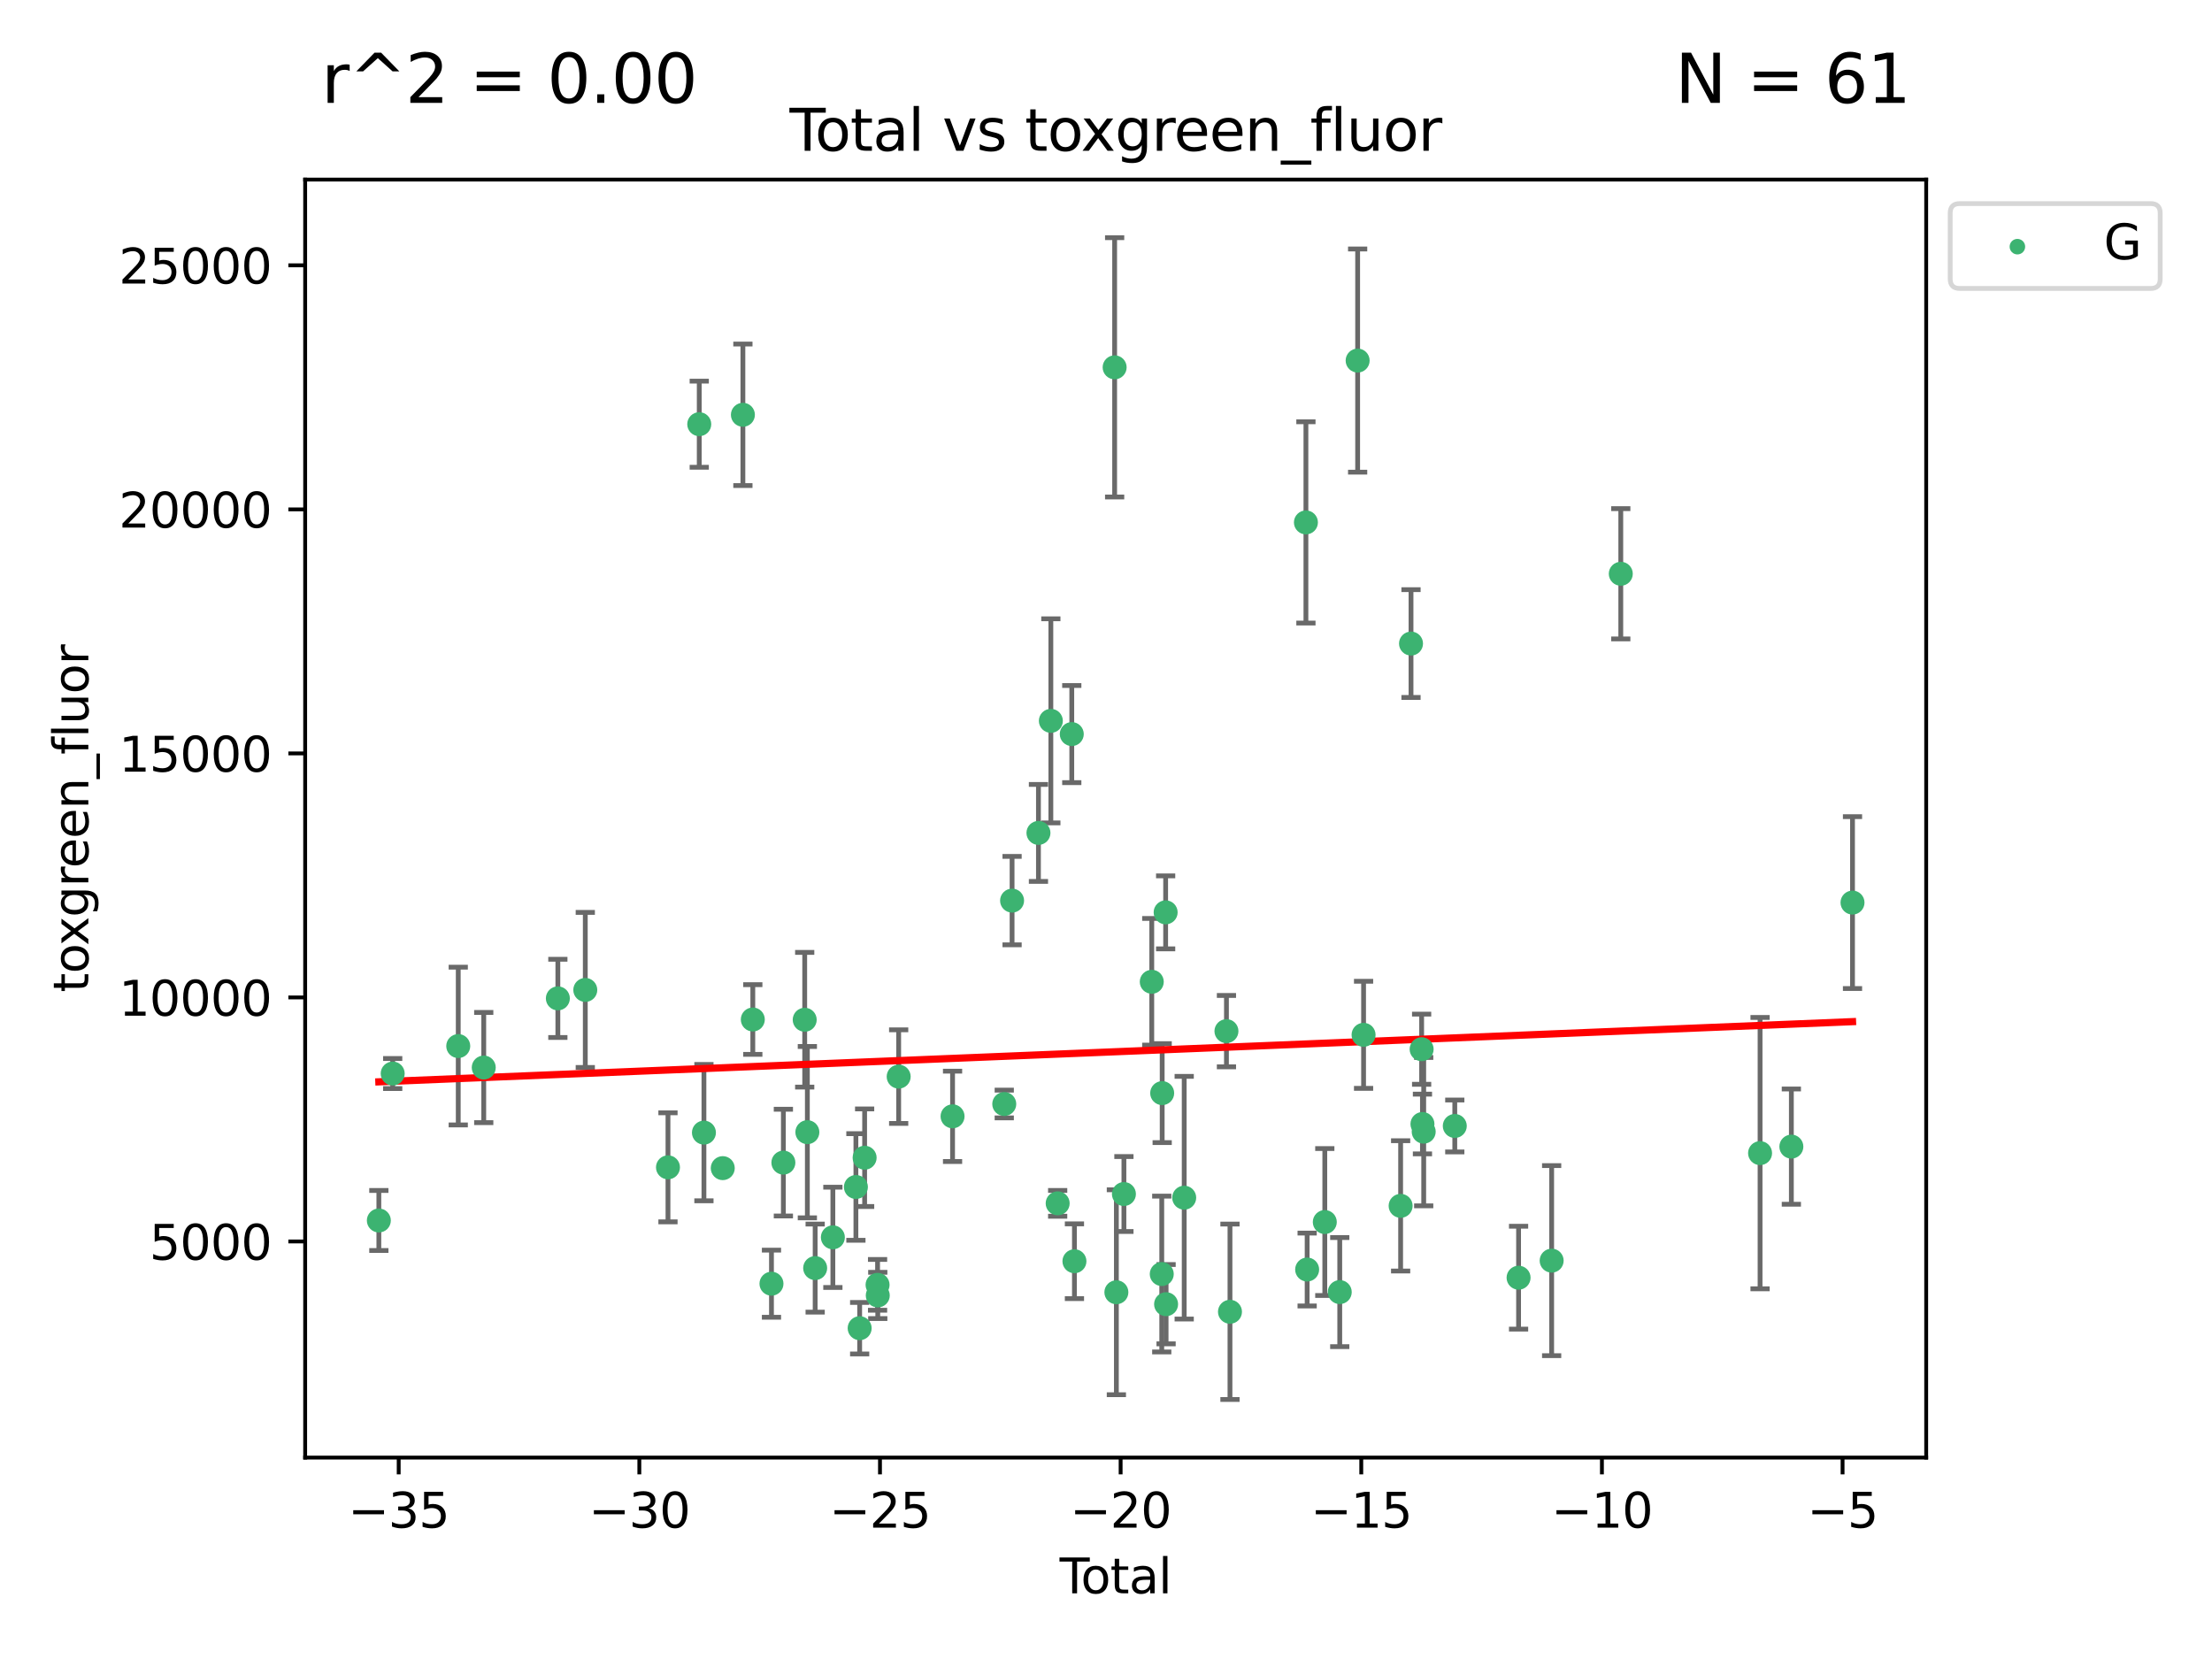 <?xml version="1.0" encoding="utf-8" standalone="no"?>
<!DOCTYPE svg PUBLIC "-//W3C//DTD SVG 1.1//EN"
  "http://www.w3.org/Graphics/SVG/1.1/DTD/svg11.dtd">
<svg xmlns:xlink="http://www.w3.org/1999/xlink" width="460.8pt" height="345.6pt" viewBox="0 0 460.8 345.6" xmlns="http://www.w3.org/2000/svg" version="1.1">
 <defs>
  <style type="text/css">*{stroke-linejoin: round; stroke-linecap: butt}</style>
 </defs>
 <g id="figure_1">
  <g id="patch_1">
   <path d="M 0 345.6 
L 460.8 345.6 
L 460.8 0 
L 0 0 
z
" style="fill: #ffffff"/>
  </g>
  <g id="axes_1">
   <g id="patch_2">
    <path d="M 63.571 303.64 
L 401.26 303.64 
L 401.26 37.411 
L 63.571 37.411 
z
" style="fill: #ffffff"/>
   </g>
   <g id="PathCollection_1">
    <defs>
     <path id="m6249849d61" d="M 0 1.118 
C 0.297 1.118 0.581 1 0.791 0.791 
C 1 0.581 1.118 0.297 1.118 0 
C 1.118 -0.297 1 -0.581 0.791 -0.791 
C 0.581 -1 0.297 -1.118 0 -1.118 
C -0.297 -1.118 -0.581 -1 -0.791 -0.791 
C -1 -0.581 -1.118 -0.297 -1.118 0 
C -1.118 0.297 -1 0.581 -0.791 0.791 
C -0.581 1 -0.297 1.118 0 1.118 
z
" style="stroke: #3cb371"/>
    </defs>
    <g clip-path="url(#pd10782ae59)">
     <use xlink:href="#m6249849d61" x="78.921" y="254.249" style="fill: #3cb371; stroke: #3cb371"/>
     <use xlink:href="#m6249849d61" x="81.805" y="223.641" style="fill: #3cb371; stroke: #3cb371"/>
     <use xlink:href="#m6249849d61" x="95.461" y="217.913" style="fill: #3cb371; stroke: #3cb371"/>
     <use xlink:href="#m6249849d61" x="100.773" y="222.387" style="fill: #3cb371; stroke: #3cb371"/>
     <use xlink:href="#m6249849d61" x="116.212" y="207.979" style="fill: #3cb371; stroke: #3cb371"/>
     <use xlink:href="#m6249849d61" x="121.926" y="206.22" style="fill: #3cb371; stroke: #3cb371"/>
     <use xlink:href="#m6249849d61" x="139.152" y="243.178" style="fill: #3cb371; stroke: #3cb371"/>
     <use xlink:href="#m6249849d61" x="145.666" y="88.366" style="fill: #3cb371; stroke: #3cb371"/>
     <use xlink:href="#m6249849d61" x="146.642" y="235.945" style="fill: #3cb371; stroke: #3cb371"/>
     <use xlink:href="#m6249849d61" x="150.564" y="243.344" style="fill: #3cb371; stroke: #3cb371"/>
     <use xlink:href="#m6249849d61" x="154.759" y="86.408" style="fill: #3cb371; stroke: #3cb371"/>
     <use xlink:href="#m6249849d61" x="156.824" y="212.38" style="fill: #3cb371; stroke: #3cb371"/>
     <use xlink:href="#m6249849d61" x="160.712" y="267.417" style="fill: #3cb371; stroke: #3cb371"/>
     <use xlink:href="#m6249849d61" x="163.192" y="242.194" style="fill: #3cb371; stroke: #3cb371"/>
     <use xlink:href="#m6249849d61" x="167.635" y="212.433" style="fill: #3cb371; stroke: #3cb371"/>
     <use xlink:href="#m6249849d61" x="168.188" y="235.851" style="fill: #3cb371; stroke: #3cb371"/>
     <use xlink:href="#m6249849d61" x="169.813" y="264.164" style="fill: #3cb371; stroke: #3cb371"/>
     <use xlink:href="#m6249849d61" x="173.502" y="257.757" style="fill: #3cb371; stroke: #3cb371"/>
     <use xlink:href="#m6249849d61" x="178.301" y="247.271" style="fill: #3cb371; stroke: #3cb371"/>
     <use xlink:href="#m6249849d61" x="179.083" y="276.687" style="fill: #3cb371; stroke: #3cb371"/>
     <use xlink:href="#m6249849d61" x="180.118" y="241.174" style="fill: #3cb371; stroke: #3cb371"/>
     <use xlink:href="#m6249849d61" x="182.814" y="267.658" style="fill: #3cb371; stroke: #3cb371"/>
     <use xlink:href="#m6249849d61" x="182.856" y="269.866" style="fill: #3cb371; stroke: #3cb371"/>
     <use xlink:href="#m6249849d61" x="187.21" y="224.281" style="fill: #3cb371; stroke: #3cb371"/>
     <use xlink:href="#m6249849d61" x="198.436" y="232.552" style="fill: #3cb371; stroke: #3cb371"/>
     <use xlink:href="#m6249849d61" x="209.205" y="229.987" style="fill: #3cb371; stroke: #3cb371"/>
     <use xlink:href="#m6249849d61" x="210.835" y="187.615" style="fill: #3cb371; stroke: #3cb371"/>
     <use xlink:href="#m6249849d61" x="216.329" y="173.511" style="fill: #3cb371; stroke: #3cb371"/>
     <use xlink:href="#m6249849d61" x="218.912" y="150.168" style="fill: #3cb371; stroke: #3cb371"/>
     <use xlink:href="#m6249849d61" x="220.332" y="250.678" style="fill: #3cb371; stroke: #3cb371"/>
     <use xlink:href="#m6249849d61" x="223.271" y="152.922" style="fill: #3cb371; stroke: #3cb371"/>
     <use xlink:href="#m6249849d61" x="223.825" y="262.738" style="fill: #3cb371; stroke: #3cb371"/>
     <use xlink:href="#m6249849d61" x="232.2" y="76.523" style="fill: #3cb371; stroke: #3cb371"/>
     <use xlink:href="#m6249849d61" x="232.562" y="269.202" style="fill: #3cb371; stroke: #3cb371"/>
     <use xlink:href="#m6249849d61" x="234.132" y="248.737" style="fill: #3cb371; stroke: #3cb371"/>
     <use xlink:href="#m6249849d61" x="239.934" y="204.526" style="fill: #3cb371; stroke: #3cb371"/>
     <use xlink:href="#m6249849d61" x="242.015" y="265.407" style="fill: #3cb371; stroke: #3cb371"/>
     <use xlink:href="#m6249849d61" x="242.103" y="227.716" style="fill: #3cb371; stroke: #3cb371"/>
     <use xlink:href="#m6249849d61" x="242.825" y="190.059" style="fill: #3cb371; stroke: #3cb371"/>
     <use xlink:href="#m6249849d61" x="242.918" y="271.687" style="fill: #3cb371; stroke: #3cb371"/>
     <use xlink:href="#m6249849d61" x="246.69" y="249.5" style="fill: #3cb371; stroke: #3cb371"/>
     <use xlink:href="#m6249849d61" x="255.491" y="214.807" style="fill: #3cb371; stroke: #3cb371"/>
     <use xlink:href="#m6249849d61" x="256.226" y="273.268" style="fill: #3cb371; stroke: #3cb371"/>
     <use xlink:href="#m6249849d61" x="272.047" y="108.828" style="fill: #3cb371; stroke: #3cb371"/>
     <use xlink:href="#m6249849d61" x="272.302" y="264.465" style="fill: #3cb371; stroke: #3cb371"/>
     <use xlink:href="#m6249849d61" x="275.98" y="254.573" style="fill: #3cb371; stroke: #3cb371"/>
     <use xlink:href="#m6249849d61" x="279.094" y="269.166" style="fill: #3cb371; stroke: #3cb371"/>
     <use xlink:href="#m6249849d61" x="282.821" y="75.114" style="fill: #3cb371; stroke: #3cb371"/>
     <use xlink:href="#m6249849d61" x="284.057" y="215.573" style="fill: #3cb371; stroke: #3cb371"/>
     <use xlink:href="#m6249849d61" x="291.777" y="251.202" style="fill: #3cb371; stroke: #3cb371"/>
     <use xlink:href="#m6249849d61" x="293.94" y="134.066" style="fill: #3cb371; stroke: #3cb371"/>
     <use xlink:href="#m6249849d61" x="296.152" y="218.568" style="fill: #3cb371; stroke: #3cb371"/>
     <use xlink:href="#m6249849d61" x="296.322" y="234.151" style="fill: #3cb371; stroke: #3cb371"/>
     <use xlink:href="#m6249849d61" x="296.584" y="235.745" style="fill: #3cb371; stroke: #3cb371"/>
     <use xlink:href="#m6249849d61" x="303.058" y="234.558" style="fill: #3cb371; stroke: #3cb371"/>
     <use xlink:href="#m6249849d61" x="316.347" y="266.167" style="fill: #3cb371; stroke: #3cb371"/>
     <use xlink:href="#m6249849d61" x="323.238" y="262.615" style="fill: #3cb371; stroke: #3cb371"/>
     <use xlink:href="#m6249849d61" x="337.639" y="119.527" style="fill: #3cb371; stroke: #3cb371"/>
     <use xlink:href="#m6249849d61" x="366.654" y="240.218" style="fill: #3cb371; stroke: #3cb371"/>
     <use xlink:href="#m6249849d61" x="373.173" y="238.863" style="fill: #3cb371; stroke: #3cb371"/>
     <use xlink:href="#m6249849d61" x="385.911" y="188.024" style="fill: #3cb371; stroke: #3cb371"/>
    </g>
   </g>
   <g id="matplotlib.axis_1">
    <g id="xtick_1">
     <g id="line2d_1">
      <defs>
       <path id="me3e9e1f7fa" d="M 0 0 
L 0 3.5 
" style="stroke: #000000; stroke-width: 0.8"/>
      </defs>
      <g>
       <use xlink:href="#me3e9e1f7fa" x="83.054" y="303.64" style="stroke: #000000; stroke-width: 0.8"/>
      </g>
     </g>
     <g id="text_1">
      <!-- −35 -->
      <g transform="translate(72.501 318.238)scale(0.1 -0.1)">
       <defs>
        <path id="DejaVuSans-2212" d="M 678 2272 
L 4684 2272 
L 4684 1741 
L 678 1741 
L 678 2272 
z
" transform="scale(0.016)"/>
        <path id="DejaVuSans-33" d="M 2597 2516 
Q 3050 2419 3304 2112 
Q 3559 1806 3559 1356 
Q 3559 666 3084 287 
Q 2609 -91 1734 -91 
Q 1441 -91 1130 -33 
Q 819 25 488 141 
L 488 750 
Q 750 597 1062 519 
Q 1375 441 1716 441 
Q 2309 441 2620 675 
Q 2931 909 2931 1356 
Q 2931 1769 2642 2001 
Q 2353 2234 1838 2234 
L 1294 2234 
L 1294 2753 
L 1863 2753 
Q 2328 2753 2575 2939 
Q 2822 3125 2822 3475 
Q 2822 3834 2567 4026 
Q 2313 4219 1838 4219 
Q 1578 4219 1281 4162 
Q 984 4106 628 3988 
L 628 4550 
Q 988 4650 1302 4700 
Q 1616 4750 1894 4750 
Q 2613 4750 3031 4423 
Q 3450 4097 3450 3541 
Q 3450 3153 3228 2886 
Q 3006 2619 2597 2516 
z
" transform="scale(0.016)"/>
        <path id="DejaVuSans-35" d="M 691 4666 
L 3169 4666 
L 3169 4134 
L 1269 4134 
L 1269 2991 
Q 1406 3038 1543 3061 
Q 1681 3084 1819 3084 
Q 2600 3084 3056 2656 
Q 3513 2228 3513 1497 
Q 3513 744 3044 326 
Q 2575 -91 1722 -91 
Q 1428 -91 1123 -41 
Q 819 9 494 109 
L 494 744 
Q 775 591 1075 516 
Q 1375 441 1709 441 
Q 2250 441 2565 725 
Q 2881 1009 2881 1497 
Q 2881 1984 2565 2268 
Q 2250 2553 1709 2553 
Q 1456 2553 1204 2497 
Q 953 2441 691 2322 
L 691 4666 
z
" transform="scale(0.016)"/>
       </defs>
       <use xlink:href="#DejaVuSans-2212"/>
       <use xlink:href="#DejaVuSans-33" x="83.789"/>
       <use xlink:href="#DejaVuSans-35" x="147.412"/>
      </g>
     </g>
    </g>
    <g id="xtick_2">
     <g id="line2d_2">
      <g>
       <use xlink:href="#me3e9e1f7fa" x="133.185" y="303.64" style="stroke: #000000; stroke-width: 0.8"/>
      </g>
     </g>
     <g id="text_2">
      <!-- −30 -->
      <g transform="translate(122.632 318.238)scale(0.1 -0.1)">
       <defs>
        <path id="DejaVuSans-30" d="M 2034 4250 
Q 1547 4250 1301 3770 
Q 1056 3291 1056 2328 
Q 1056 1369 1301 889 
Q 1547 409 2034 409 
Q 2525 409 2770 889 
Q 3016 1369 3016 2328 
Q 3016 3291 2770 3770 
Q 2525 4250 2034 4250 
z
M 2034 4750 
Q 2819 4750 3233 4129 
Q 3647 3509 3647 2328 
Q 3647 1150 3233 529 
Q 2819 -91 2034 -91 
Q 1250 -91 836 529 
Q 422 1150 422 2328 
Q 422 3509 836 4129 
Q 1250 4750 2034 4750 
z
" transform="scale(0.016)"/>
       </defs>
       <use xlink:href="#DejaVuSans-2212"/>
       <use xlink:href="#DejaVuSans-33" x="83.789"/>
       <use xlink:href="#DejaVuSans-30" x="147.412"/>
      </g>
     </g>
    </g>
    <g id="xtick_3">
     <g id="line2d_3">
      <g>
       <use xlink:href="#me3e9e1f7fa" x="183.316" y="303.64" style="stroke: #000000; stroke-width: 0.8"/>
      </g>
     </g>
     <g id="text_3">
      <!-- −25 -->
      <g transform="translate(172.763 318.238)scale(0.1 -0.1)">
       <defs>
        <path id="DejaVuSans-32" d="M 1228 531 
L 3431 531 
L 3431 0 
L 469 0 
L 469 531 
Q 828 903 1448 1529 
Q 2069 2156 2228 2338 
Q 2531 2678 2651 2914 
Q 2772 3150 2772 3378 
Q 2772 3750 2511 3984 
Q 2250 4219 1831 4219 
Q 1534 4219 1204 4116 
Q 875 4013 500 3803 
L 500 4441 
Q 881 4594 1212 4672 
Q 1544 4750 1819 4750 
Q 2544 4750 2975 4387 
Q 3406 4025 3406 3419 
Q 3406 3131 3298 2873 
Q 3191 2616 2906 2266 
Q 2828 2175 2409 1742 
Q 1991 1309 1228 531 
z
" transform="scale(0.016)"/>
       </defs>
       <use xlink:href="#DejaVuSans-2212"/>
       <use xlink:href="#DejaVuSans-32" x="83.789"/>
       <use xlink:href="#DejaVuSans-35" x="147.412"/>
      </g>
     </g>
    </g>
    <g id="xtick_4">
     <g id="line2d_4">
      <g>
       <use xlink:href="#me3e9e1f7fa" x="233.447" y="303.64" style="stroke: #000000; stroke-width: 0.8"/>
      </g>
     </g>
     <g id="text_4">
      <!-- −20 -->
      <g transform="translate(222.895 318.238)scale(0.1 -0.1)">
       <use xlink:href="#DejaVuSans-2212"/>
       <use xlink:href="#DejaVuSans-32" x="83.789"/>
       <use xlink:href="#DejaVuSans-30" x="147.412"/>
      </g>
     </g>
    </g>
    <g id="xtick_5">
     <g id="line2d_5">
      <g>
       <use xlink:href="#me3e9e1f7fa" x="283.578" y="303.64" style="stroke: #000000; stroke-width: 0.8"/>
      </g>
     </g>
     <g id="text_5">
      <!-- −15 -->
      <g transform="translate(273.026 318.238)scale(0.1 -0.1)">
       <defs>
        <path id="DejaVuSans-31" d="M 794 531 
L 1825 531 
L 1825 4091 
L 703 3866 
L 703 4441 
L 1819 4666 
L 2450 4666 
L 2450 531 
L 3481 531 
L 3481 0 
L 794 0 
L 794 531 
z
" transform="scale(0.016)"/>
       </defs>
       <use xlink:href="#DejaVuSans-2212"/>
       <use xlink:href="#DejaVuSans-31" x="83.789"/>
       <use xlink:href="#DejaVuSans-35" x="147.412"/>
      </g>
     </g>
    </g>
    <g id="xtick_6">
     <g id="line2d_6">
      <g>
       <use xlink:href="#me3e9e1f7fa" x="333.709" y="303.64" style="stroke: #000000; stroke-width: 0.8"/>
      </g>
     </g>
     <g id="text_6">
      <!-- −10 -->
      <g transform="translate(323.157 318.238)scale(0.1 -0.1)">
       <use xlink:href="#DejaVuSans-2212"/>
       <use xlink:href="#DejaVuSans-31" x="83.789"/>
       <use xlink:href="#DejaVuSans-30" x="147.412"/>
      </g>
     </g>
    </g>
    <g id="xtick_7">
     <g id="line2d_7">
      <g>
       <use xlink:href="#me3e9e1f7fa" x="383.84" y="303.64" style="stroke: #000000; stroke-width: 0.8"/>
      </g>
     </g>
     <g id="text_7">
      <!-- −5 -->
      <g transform="translate(376.469 318.238)scale(0.1 -0.1)">
       <use xlink:href="#DejaVuSans-2212"/>
       <use xlink:href="#DejaVuSans-35" x="83.789"/>
      </g>
     </g>
    </g>
    <g id="text_8">
     <!-- Total -->
     <g transform="translate(220.739 331.917)scale(0.1 -0.1)">
      <defs>
       <path id="DejaVuSans-54" d="M -19 4666 
L 3928 4666 
L 3928 4134 
L 2272 4134 
L 2272 0 
L 1638 0 
L 1638 4134 
L -19 4134 
L -19 4666 
z
" transform="scale(0.016)"/>
       <path id="DejaVuSans-6f" d="M 1959 3097 
Q 1497 3097 1228 2736 
Q 959 2375 959 1747 
Q 959 1119 1226 758 
Q 1494 397 1959 397 
Q 2419 397 2687 759 
Q 2956 1122 2956 1747 
Q 2956 2369 2687 2733 
Q 2419 3097 1959 3097 
z
M 1959 3584 
Q 2709 3584 3137 3096 
Q 3566 2609 3566 1747 
Q 3566 888 3137 398 
Q 2709 -91 1959 -91 
Q 1206 -91 779 398 
Q 353 888 353 1747 
Q 353 2609 779 3096 
Q 1206 3584 1959 3584 
z
" transform="scale(0.016)"/>
       <path id="DejaVuSans-74" d="M 1172 4494 
L 1172 3500 
L 2356 3500 
L 2356 3053 
L 1172 3053 
L 1172 1153 
Q 1172 725 1289 603 
Q 1406 481 1766 481 
L 2356 481 
L 2356 0 
L 1766 0 
Q 1100 0 847 248 
Q 594 497 594 1153 
L 594 3053 
L 172 3053 
L 172 3500 
L 594 3500 
L 594 4494 
L 1172 4494 
z
" transform="scale(0.016)"/>
       <path id="DejaVuSans-61" d="M 2194 1759 
Q 1497 1759 1228 1600 
Q 959 1441 959 1056 
Q 959 750 1161 570 
Q 1363 391 1709 391 
Q 2188 391 2477 730 
Q 2766 1069 2766 1631 
L 2766 1759 
L 2194 1759 
z
M 3341 1997 
L 3341 0 
L 2766 0 
L 2766 531 
Q 2569 213 2275 61 
Q 1981 -91 1556 -91 
Q 1019 -91 701 211 
Q 384 513 384 1019 
Q 384 1609 779 1909 
Q 1175 2209 1959 2209 
L 2766 2209 
L 2766 2266 
Q 2766 2663 2505 2880 
Q 2244 3097 1772 3097 
Q 1472 3097 1187 3025 
Q 903 2953 641 2809 
L 641 3341 
Q 956 3463 1253 3523 
Q 1550 3584 1831 3584 
Q 2591 3584 2966 3190 
Q 3341 2797 3341 1997 
z
" transform="scale(0.016)"/>
       <path id="DejaVuSans-6c" d="M 603 4863 
L 1178 4863 
L 1178 0 
L 603 0 
L 603 4863 
z
" transform="scale(0.016)"/>
      </defs>
      <use xlink:href="#DejaVuSans-54"/>
      <use xlink:href="#DejaVuSans-6f" x="44.084"/>
      <use xlink:href="#DejaVuSans-74" x="105.266"/>
      <use xlink:href="#DejaVuSans-61" x="144.475"/>
      <use xlink:href="#DejaVuSans-6c" x="205.754"/>
     </g>
    </g>
   </g>
   <g id="matplotlib.axis_2">
    <g id="ytick_1">
     <g id="line2d_8">
      <defs>
       <path id="m79590e000f" d="M 0 0 
L -3.5 0 
" style="stroke: #000000; stroke-width: 0.8"/>
      </defs>
      <g>
       <use xlink:href="#m79590e000f" x="63.571" y="258.624" style="stroke: #000000; stroke-width: 0.8"/>
      </g>
     </g>
     <g id="text_9">
      <!-- 5000 -->
      <g transform="translate(31.121 262.423)scale(0.1 -0.1)">
       <use xlink:href="#DejaVuSans-35"/>
       <use xlink:href="#DejaVuSans-30" x="63.623"/>
       <use xlink:href="#DejaVuSans-30" x="127.246"/>
       <use xlink:href="#DejaVuSans-30" x="190.869"/>
      </g>
     </g>
    </g>
    <g id="ytick_2">
     <g id="line2d_9">
      <g>
       <use xlink:href="#m79590e000f" x="63.571" y="207.786" style="stroke: #000000; stroke-width: 0.8"/>
      </g>
     </g>
     <g id="text_10">
      <!-- 10000 -->
      <g transform="translate(24.759 211.585)scale(0.1 -0.1)">
       <use xlink:href="#DejaVuSans-31"/>
       <use xlink:href="#DejaVuSans-30" x="63.623"/>
       <use xlink:href="#DejaVuSans-30" x="127.246"/>
       <use xlink:href="#DejaVuSans-30" x="190.869"/>
       <use xlink:href="#DejaVuSans-30" x="254.492"/>
      </g>
     </g>
    </g>
    <g id="ytick_3">
     <g id="line2d_10">
      <g>
       <use xlink:href="#m79590e000f" x="63.571" y="156.947" style="stroke: #000000; stroke-width: 0.8"/>
      </g>
     </g>
     <g id="text_11">
      <!-- 15000 -->
      <g transform="translate(24.759 160.746)scale(0.1 -0.1)">
       <use xlink:href="#DejaVuSans-31"/>
       <use xlink:href="#DejaVuSans-35" x="63.623"/>
       <use xlink:href="#DejaVuSans-30" x="127.246"/>
       <use xlink:href="#DejaVuSans-30" x="190.869"/>
       <use xlink:href="#DejaVuSans-30" x="254.492"/>
      </g>
     </g>
    </g>
    <g id="ytick_4">
     <g id="line2d_11">
      <g>
       <use xlink:href="#m79590e000f" x="63.571" y="106.109" style="stroke: #000000; stroke-width: 0.8"/>
      </g>
     </g>
     <g id="text_12">
      <!-- 20000 -->
      <g transform="translate(24.759 109.908)scale(0.1 -0.1)">
       <use xlink:href="#DejaVuSans-32"/>
       <use xlink:href="#DejaVuSans-30" x="63.623"/>
       <use xlink:href="#DejaVuSans-30" x="127.246"/>
       <use xlink:href="#DejaVuSans-30" x="190.869"/>
       <use xlink:href="#DejaVuSans-30" x="254.492"/>
      </g>
     </g>
    </g>
    <g id="ytick_5">
     <g id="line2d_12">
      <g>
       <use xlink:href="#m79590e000f" x="63.571" y="55.271" style="stroke: #000000; stroke-width: 0.8"/>
      </g>
     </g>
     <g id="text_13">
      <!-- 25000 -->
      <g transform="translate(24.759 59.07)scale(0.1 -0.1)">
       <use xlink:href="#DejaVuSans-32"/>
       <use xlink:href="#DejaVuSans-35" x="63.623"/>
       <use xlink:href="#DejaVuSans-30" x="127.246"/>
       <use xlink:href="#DejaVuSans-30" x="190.869"/>
       <use xlink:href="#DejaVuSans-30" x="254.492"/>
      </g>
     </g>
    </g>
    <g id="text_14">
     <!-- toxgreen_fluor -->
     <g transform="translate(18.401 206.72)rotate(-90)scale(0.1 -0.1)">
      <defs>
       <path id="DejaVuSans-78" d="M 3513 3500 
L 2247 1797 
L 3578 0 
L 2900 0 
L 1881 1375 
L 863 0 
L 184 0 
L 1544 1831 
L 300 3500 
L 978 3500 
L 1906 2253 
L 2834 3500 
L 3513 3500 
z
" transform="scale(0.016)"/>
       <path id="DejaVuSans-67" d="M 2906 1791 
Q 2906 2416 2648 2759 
Q 2391 3103 1925 3103 
Q 1463 3103 1205 2759 
Q 947 2416 947 1791 
Q 947 1169 1205 825 
Q 1463 481 1925 481 
Q 2391 481 2648 825 
Q 2906 1169 2906 1791 
z
M 3481 434 
Q 3481 -459 3084 -895 
Q 2688 -1331 1869 -1331 
Q 1566 -1331 1297 -1286 
Q 1028 -1241 775 -1147 
L 775 -588 
Q 1028 -725 1275 -790 
Q 1522 -856 1778 -856 
Q 2344 -856 2625 -561 
Q 2906 -266 2906 331 
L 2906 616 
Q 2728 306 2450 153 
Q 2172 0 1784 0 
Q 1141 0 747 490 
Q 353 981 353 1791 
Q 353 2603 747 3093 
Q 1141 3584 1784 3584 
Q 2172 3584 2450 3431 
Q 2728 3278 2906 2969 
L 2906 3500 
L 3481 3500 
L 3481 434 
z
" transform="scale(0.016)"/>
       <path id="DejaVuSans-72" d="M 2631 2963 
Q 2534 3019 2420 3045 
Q 2306 3072 2169 3072 
Q 1681 3072 1420 2755 
Q 1159 2438 1159 1844 
L 1159 0 
L 581 0 
L 581 3500 
L 1159 3500 
L 1159 2956 
Q 1341 3275 1631 3429 
Q 1922 3584 2338 3584 
Q 2397 3584 2469 3576 
Q 2541 3569 2628 3553 
L 2631 2963 
z
" transform="scale(0.016)"/>
       <path id="DejaVuSans-65" d="M 3597 1894 
L 3597 1613 
L 953 1613 
Q 991 1019 1311 708 
Q 1631 397 2203 397 
Q 2534 397 2845 478 
Q 3156 559 3463 722 
L 3463 178 
Q 3153 47 2828 -22 
Q 2503 -91 2169 -91 
Q 1331 -91 842 396 
Q 353 884 353 1716 
Q 353 2575 817 3079 
Q 1281 3584 2069 3584 
Q 2775 3584 3186 3129 
Q 3597 2675 3597 1894 
z
M 3022 2063 
Q 3016 2534 2758 2815 
Q 2500 3097 2075 3097 
Q 1594 3097 1305 2825 
Q 1016 2553 972 2059 
L 3022 2063 
z
" transform="scale(0.016)"/>
       <path id="DejaVuSans-6e" d="M 3513 2113 
L 3513 0 
L 2938 0 
L 2938 2094 
Q 2938 2591 2744 2837 
Q 2550 3084 2163 3084 
Q 1697 3084 1428 2787 
Q 1159 2491 1159 1978 
L 1159 0 
L 581 0 
L 581 3500 
L 1159 3500 
L 1159 2956 
Q 1366 3272 1645 3428 
Q 1925 3584 2291 3584 
Q 2894 3584 3203 3211 
Q 3513 2838 3513 2113 
z
" transform="scale(0.016)"/>
       <path id="DejaVuSans-5f" d="M 3263 -1063 
L 3263 -1509 
L -63 -1509 
L -63 -1063 
L 3263 -1063 
z
" transform="scale(0.016)"/>
       <path id="DejaVuSans-66" d="M 2375 4863 
L 2375 4384 
L 1825 4384 
Q 1516 4384 1395 4259 
Q 1275 4134 1275 3809 
L 1275 3500 
L 2222 3500 
L 2222 3053 
L 1275 3053 
L 1275 0 
L 697 0 
L 697 3053 
L 147 3053 
L 147 3500 
L 697 3500 
L 697 3744 
Q 697 4328 969 4595 
Q 1241 4863 1831 4863 
L 2375 4863 
z
" transform="scale(0.016)"/>
       <path id="DejaVuSans-75" d="M 544 1381 
L 544 3500 
L 1119 3500 
L 1119 1403 
Q 1119 906 1312 657 
Q 1506 409 1894 409 
Q 2359 409 2629 706 
Q 2900 1003 2900 1516 
L 2900 3500 
L 3475 3500 
L 3475 0 
L 2900 0 
L 2900 538 
Q 2691 219 2414 64 
Q 2138 -91 1772 -91 
Q 1169 -91 856 284 
Q 544 659 544 1381 
z
M 1991 3584 
L 1991 3584 
z
" transform="scale(0.016)"/>
      </defs>
      <use xlink:href="#DejaVuSans-74"/>
      <use xlink:href="#DejaVuSans-6f" x="39.209"/>
      <use xlink:href="#DejaVuSans-78" x="97.266"/>
      <use xlink:href="#DejaVuSans-67" x="156.445"/>
      <use xlink:href="#DejaVuSans-72" x="219.922"/>
      <use xlink:href="#DejaVuSans-65" x="258.785"/>
      <use xlink:href="#DejaVuSans-65" x="320.309"/>
      <use xlink:href="#DejaVuSans-6e" x="381.832"/>
      <use xlink:href="#DejaVuSans-5f" x="445.211"/>
      <use xlink:href="#DejaVuSans-66" x="495.211"/>
      <use xlink:href="#DejaVuSans-6c" x="530.416"/>
      <use xlink:href="#DejaVuSans-75" x="558.199"/>
      <use xlink:href="#DejaVuSans-6f" x="621.578"/>
      <use xlink:href="#DejaVuSans-72" x="682.76"/>
     </g>
    </g>
   </g>
   <g id="LineCollection_1">
    <path d="M 78.921 260.501 
L 78.921 247.998 
" clip-path="url(#pd10782ae59)" style="fill: none; stroke: #696969"/>
    <path d="M 81.805 226.773 
L 81.805 220.509 
" clip-path="url(#pd10782ae59)" style="fill: none; stroke: #696969"/>
    <path d="M 95.461 234.344 
L 95.461 201.481 
" clip-path="url(#pd10782ae59)" style="fill: none; stroke: #696969"/>
    <path d="M 100.773 233.863 
L 100.773 210.911 
" clip-path="url(#pd10782ae59)" style="fill: none; stroke: #696969"/>
    <path d="M 116.212 216.128 
L 116.212 199.83 
" clip-path="url(#pd10782ae59)" style="fill: none; stroke: #696969"/>
    <path d="M 121.926 222.371 
L 121.926 190.069 
" clip-path="url(#pd10782ae59)" style="fill: none; stroke: #696969"/>
    <path d="M 139.152 254.535 
L 139.152 231.821 
" clip-path="url(#pd10782ae59)" style="fill: none; stroke: #696969"/>
    <path d="M 145.666 97.336 
L 145.666 79.395 
" clip-path="url(#pd10782ae59)" style="fill: none; stroke: #696969"/>
    <path d="M 146.642 250.147 
L 146.642 221.743 
" clip-path="url(#pd10782ae59)" style="fill: none; stroke: #696969"/>
    <path d="M 150.564 244.208 
L 150.564 242.48 
" clip-path="url(#pd10782ae59)" style="fill: none; stroke: #696969"/>
    <path d="M 154.759 101.145 
L 154.759 71.67 
" clip-path="url(#pd10782ae59)" style="fill: none; stroke: #696969"/>
    <path d="M 156.824 219.638 
L 156.824 205.122 
" clip-path="url(#pd10782ae59)" style="fill: none; stroke: #696969"/>
    <path d="M 160.712 274.406 
L 160.712 260.429 
" clip-path="url(#pd10782ae59)" style="fill: none; stroke: #696969"/>
    <path d="M 163.192 253.312 
L 163.192 231.076 
" clip-path="url(#pd10782ae59)" style="fill: none; stroke: #696969"/>
    <path d="M 167.635 226.462 
L 167.635 198.403 
" clip-path="url(#pd10782ae59)" style="fill: none; stroke: #696969"/>
    <path d="M 168.188 253.698 
L 168.188 218.003 
" clip-path="url(#pd10782ae59)" style="fill: none; stroke: #696969"/>
    <path d="M 169.813 273.338 
L 169.813 254.991 
" clip-path="url(#pd10782ae59)" style="fill: none; stroke: #696969"/>
    <path d="M 173.502 268.203 
L 173.502 247.311 
" clip-path="url(#pd10782ae59)" style="fill: none; stroke: #696969"/>
    <path d="M 178.301 258.377 
L 178.301 236.164 
" clip-path="url(#pd10782ae59)" style="fill: none; stroke: #696969"/>
    <path d="M 179.083 282.05 
L 179.083 271.325 
" clip-path="url(#pd10782ae59)" style="fill: none; stroke: #696969"/>
    <path d="M 180.118 251.339 
L 180.118 231.008 
" clip-path="url(#pd10782ae59)" style="fill: none; stroke: #696969"/>
    <path d="M 182.814 272.947 
L 182.814 262.368 
" clip-path="url(#pd10782ae59)" style="fill: none; stroke: #696969"/>
    <path d="M 182.856 274.682 
L 182.856 265.05 
" clip-path="url(#pd10782ae59)" style="fill: none; stroke: #696969"/>
    <path d="M 187.21 234.028 
L 187.21 214.534 
" clip-path="url(#pd10782ae59)" style="fill: none; stroke: #696969"/>
    <path d="M 198.436 241.963 
L 198.436 223.141 
" clip-path="url(#pd10782ae59)" style="fill: none; stroke: #696969"/>
    <path d="M 209.205 232.88 
L 209.205 227.095 
" clip-path="url(#pd10782ae59)" style="fill: none; stroke: #696969"/>
    <path d="M 210.835 196.827 
L 210.835 178.403 
" clip-path="url(#pd10782ae59)" style="fill: none; stroke: #696969"/>
    <path d="M 216.329 183.609 
L 216.329 163.413 
" clip-path="url(#pd10782ae59)" style="fill: none; stroke: #696969"/>
    <path d="M 218.912 171.427 
L 218.912 128.908 
" clip-path="url(#pd10782ae59)" style="fill: none; stroke: #696969"/>
    <path d="M 220.332 253.365 
L 220.332 247.992 
" clip-path="url(#pd10782ae59)" style="fill: none; stroke: #696969"/>
    <path d="M 223.271 163.038 
L 223.271 142.807 
" clip-path="url(#pd10782ae59)" style="fill: none; stroke: #696969"/>
    <path d="M 223.825 270.524 
L 223.825 254.951 
" clip-path="url(#pd10782ae59)" style="fill: none; stroke: #696969"/>
    <path d="M 232.2 103.534 
L 232.2 49.513 
" clip-path="url(#pd10782ae59)" style="fill: none; stroke: #696969"/>
    <path d="M 232.562 290.546 
L 232.562 247.857 
" clip-path="url(#pd10782ae59)" style="fill: none; stroke: #696969"/>
    <path d="M 234.132 256.544 
L 234.132 240.93 
" clip-path="url(#pd10782ae59)" style="fill: none; stroke: #696969"/>
    <path d="M 239.934 217.72 
L 239.934 191.333 
" clip-path="url(#pd10782ae59)" style="fill: none; stroke: #696969"/>
    <path d="M 242.015 281.638 
L 242.015 249.176 
" clip-path="url(#pd10782ae59)" style="fill: none; stroke: #696969"/>
    <path d="M 242.103 238.024 
L 242.103 217.409 
" clip-path="url(#pd10782ae59)" style="fill: none; stroke: #696969"/>
    <path d="M 242.825 197.664 
L 242.825 182.455 
" clip-path="url(#pd10782ae59)" style="fill: none; stroke: #696969"/>
    <path d="M 242.918 279.947 
L 242.918 263.428 
" clip-path="url(#pd10782ae59)" style="fill: none; stroke: #696969"/>
    <path d="M 246.69 274.778 
L 246.69 224.222 
" clip-path="url(#pd10782ae59)" style="fill: none; stroke: #696969"/>
    <path d="M 255.491 222.241 
L 255.491 207.372 
" clip-path="url(#pd10782ae59)" style="fill: none; stroke: #696969"/>
    <path d="M 256.226 291.539 
L 256.226 254.998 
" clip-path="url(#pd10782ae59)" style="fill: none; stroke: #696969"/>
    <path d="M 272.047 129.788 
L 272.047 87.868 
" clip-path="url(#pd10782ae59)" style="fill: none; stroke: #696969"/>
    <path d="M 272.302 272.055 
L 272.302 256.876 
" clip-path="url(#pd10782ae59)" style="fill: none; stroke: #696969"/>
    <path d="M 275.98 269.877 
L 275.98 239.268 
" clip-path="url(#pd10782ae59)" style="fill: none; stroke: #696969"/>
    <path d="M 279.094 280.529 
L 279.094 257.802 
" clip-path="url(#pd10782ae59)" style="fill: none; stroke: #696969"/>
    <path d="M 282.821 98.362 
L 282.821 51.866 
" clip-path="url(#pd10782ae59)" style="fill: none; stroke: #696969"/>
    <path d="M 284.057 226.727 
L 284.057 204.418 
" clip-path="url(#pd10782ae59)" style="fill: none; stroke: #696969"/>
    <path d="M 291.777 264.774 
L 291.777 237.629 
" clip-path="url(#pd10782ae59)" style="fill: none; stroke: #696969"/>
    <path d="M 293.94 145.294 
L 293.94 122.838 
" clip-path="url(#pd10782ae59)" style="fill: none; stroke: #696969"/>
    <path d="M 296.152 225.877 
L 296.152 211.258 
" clip-path="url(#pd10782ae59)" style="fill: none; stroke: #696969"/>
    <path d="M 296.322 240.374 
L 296.322 227.928 
" clip-path="url(#pd10782ae59)" style="fill: none; stroke: #696969"/>
    <path d="M 296.584 251.2 
L 296.584 220.291 
" clip-path="url(#pd10782ae59)" style="fill: none; stroke: #696969"/>
    <path d="M 303.058 239.962 
L 303.058 229.154 
" clip-path="url(#pd10782ae59)" style="fill: none; stroke: #696969"/>
    <path d="M 316.347 276.883 
L 316.347 255.451 
" clip-path="url(#pd10782ae59)" style="fill: none; stroke: #696969"/>
    <path d="M 323.238 282.413 
L 323.238 242.817 
" clip-path="url(#pd10782ae59)" style="fill: none; stroke: #696969"/>
    <path d="M 337.639 133.095 
L 337.639 105.958 
" clip-path="url(#pd10782ae59)" style="fill: none; stroke: #696969"/>
    <path d="M 366.654 268.48 
L 366.654 211.956 
" clip-path="url(#pd10782ae59)" style="fill: none; stroke: #696969"/>
    <path d="M 373.173 250.868 
L 373.173 226.858 
" clip-path="url(#pd10782ae59)" style="fill: none; stroke: #696969"/>
    <path d="M 385.911 205.926 
L 385.911 170.122 
" clip-path="url(#pd10782ae59)" style="fill: none; stroke: #696969"/>
   </g>
   <g id="line2d_13">
    <defs>
     <path id="m342352cad0" d="M 2 0 
L -2 -0 
" style="stroke: #696969"/>
    </defs>
    <g clip-path="url(#pd10782ae59)">
     <use xlink:href="#m342352cad0" x="78.921" y="260.501" style="fill: #696969; stroke: #696969"/>
     <use xlink:href="#m342352cad0" x="81.805" y="226.773" style="fill: #696969; stroke: #696969"/>
     <use xlink:href="#m342352cad0" x="95.461" y="234.344" style="fill: #696969; stroke: #696969"/>
     <use xlink:href="#m342352cad0" x="100.773" y="233.863" style="fill: #696969; stroke: #696969"/>
     <use xlink:href="#m342352cad0" x="116.212" y="216.128" style="fill: #696969; stroke: #696969"/>
     <use xlink:href="#m342352cad0" x="121.926" y="222.371" style="fill: #696969; stroke: #696969"/>
     <use xlink:href="#m342352cad0" x="139.152" y="254.535" style="fill: #696969; stroke: #696969"/>
     <use xlink:href="#m342352cad0" x="145.666" y="97.336" style="fill: #696969; stroke: #696969"/>
     <use xlink:href="#m342352cad0" x="146.642" y="250.147" style="fill: #696969; stroke: #696969"/>
     <use xlink:href="#m342352cad0" x="150.564" y="244.208" style="fill: #696969; stroke: #696969"/>
     <use xlink:href="#m342352cad0" x="154.759" y="101.145" style="fill: #696969; stroke: #696969"/>
     <use xlink:href="#m342352cad0" x="156.824" y="219.638" style="fill: #696969; stroke: #696969"/>
     <use xlink:href="#m342352cad0" x="160.712" y="274.406" style="fill: #696969; stroke: #696969"/>
     <use xlink:href="#m342352cad0" x="163.192" y="253.312" style="fill: #696969; stroke: #696969"/>
     <use xlink:href="#m342352cad0" x="167.635" y="226.462" style="fill: #696969; stroke: #696969"/>
     <use xlink:href="#m342352cad0" x="168.188" y="253.698" style="fill: #696969; stroke: #696969"/>
     <use xlink:href="#m342352cad0" x="169.813" y="273.338" style="fill: #696969; stroke: #696969"/>
     <use xlink:href="#m342352cad0" x="173.502" y="268.203" style="fill: #696969; stroke: #696969"/>
     <use xlink:href="#m342352cad0" x="178.301" y="258.377" style="fill: #696969; stroke: #696969"/>
     <use xlink:href="#m342352cad0" x="179.083" y="282.05" style="fill: #696969; stroke: #696969"/>
     <use xlink:href="#m342352cad0" x="180.118" y="251.339" style="fill: #696969; stroke: #696969"/>
     <use xlink:href="#m342352cad0" x="182.814" y="272.947" style="fill: #696969; stroke: #696969"/>
     <use xlink:href="#m342352cad0" x="182.856" y="274.682" style="fill: #696969; stroke: #696969"/>
     <use xlink:href="#m342352cad0" x="187.21" y="234.028" style="fill: #696969; stroke: #696969"/>
     <use xlink:href="#m342352cad0" x="198.436" y="241.963" style="fill: #696969; stroke: #696969"/>
     <use xlink:href="#m342352cad0" x="209.205" y="232.88" style="fill: #696969; stroke: #696969"/>
     <use xlink:href="#m342352cad0" x="210.835" y="196.827" style="fill: #696969; stroke: #696969"/>
     <use xlink:href="#m342352cad0" x="216.329" y="183.609" style="fill: #696969; stroke: #696969"/>
     <use xlink:href="#m342352cad0" x="218.912" y="171.427" style="fill: #696969; stroke: #696969"/>
     <use xlink:href="#m342352cad0" x="220.332" y="253.365" style="fill: #696969; stroke: #696969"/>
     <use xlink:href="#m342352cad0" x="223.271" y="163.038" style="fill: #696969; stroke: #696969"/>
     <use xlink:href="#m342352cad0" x="223.825" y="270.524" style="fill: #696969; stroke: #696969"/>
     <use xlink:href="#m342352cad0" x="232.2" y="103.534" style="fill: #696969; stroke: #696969"/>
     <use xlink:href="#m342352cad0" x="232.562" y="290.546" style="fill: #696969; stroke: #696969"/>
     <use xlink:href="#m342352cad0" x="234.132" y="256.544" style="fill: #696969; stroke: #696969"/>
     <use xlink:href="#m342352cad0" x="239.934" y="217.72" style="fill: #696969; stroke: #696969"/>
     <use xlink:href="#m342352cad0" x="242.015" y="281.638" style="fill: #696969; stroke: #696969"/>
     <use xlink:href="#m342352cad0" x="242.103" y="238.024" style="fill: #696969; stroke: #696969"/>
     <use xlink:href="#m342352cad0" x="242.825" y="197.664" style="fill: #696969; stroke: #696969"/>
     <use xlink:href="#m342352cad0" x="242.918" y="279.947" style="fill: #696969; stroke: #696969"/>
     <use xlink:href="#m342352cad0" x="246.69" y="274.778" style="fill: #696969; stroke: #696969"/>
     <use xlink:href="#m342352cad0" x="255.491" y="222.241" style="fill: #696969; stroke: #696969"/>
     <use xlink:href="#m342352cad0" x="256.226" y="291.539" style="fill: #696969; stroke: #696969"/>
     <use xlink:href="#m342352cad0" x="272.047" y="129.788" style="fill: #696969; stroke: #696969"/>
     <use xlink:href="#m342352cad0" x="272.302" y="272.055" style="fill: #696969; stroke: #696969"/>
     <use xlink:href="#m342352cad0" x="275.98" y="269.877" style="fill: #696969; stroke: #696969"/>
     <use xlink:href="#m342352cad0" x="279.094" y="280.529" style="fill: #696969; stroke: #696969"/>
     <use xlink:href="#m342352cad0" x="282.821" y="98.362" style="fill: #696969; stroke: #696969"/>
     <use xlink:href="#m342352cad0" x="284.057" y="226.727" style="fill: #696969; stroke: #696969"/>
     <use xlink:href="#m342352cad0" x="291.777" y="264.774" style="fill: #696969; stroke: #696969"/>
     <use xlink:href="#m342352cad0" x="293.94" y="145.294" style="fill: #696969; stroke: #696969"/>
     <use xlink:href="#m342352cad0" x="296.152" y="225.877" style="fill: #696969; stroke: #696969"/>
     <use xlink:href="#m342352cad0" x="296.322" y="240.374" style="fill: #696969; stroke: #696969"/>
     <use xlink:href="#m342352cad0" x="296.584" y="251.2" style="fill: #696969; stroke: #696969"/>
     <use xlink:href="#m342352cad0" x="303.058" y="239.962" style="fill: #696969; stroke: #696969"/>
     <use xlink:href="#m342352cad0" x="316.347" y="276.883" style="fill: #696969; stroke: #696969"/>
     <use xlink:href="#m342352cad0" x="323.238" y="282.413" style="fill: #696969; stroke: #696969"/>
     <use xlink:href="#m342352cad0" x="337.639" y="133.095" style="fill: #696969; stroke: #696969"/>
     <use xlink:href="#m342352cad0" x="366.654" y="268.48" style="fill: #696969; stroke: #696969"/>
     <use xlink:href="#m342352cad0" x="373.173" y="250.868" style="fill: #696969; stroke: #696969"/>
     <use xlink:href="#m342352cad0" x="385.911" y="205.926" style="fill: #696969; stroke: #696969"/>
    </g>
   </g>
   <g id="line2d_14">
    <g clip-path="url(#pd10782ae59)">
     <use xlink:href="#m342352cad0" x="78.921" y="247.998" style="fill: #696969; stroke: #696969"/>
     <use xlink:href="#m342352cad0" x="81.805" y="220.509" style="fill: #696969; stroke: #696969"/>
     <use xlink:href="#m342352cad0" x="95.461" y="201.481" style="fill: #696969; stroke: #696969"/>
     <use xlink:href="#m342352cad0" x="100.773" y="210.911" style="fill: #696969; stroke: #696969"/>
     <use xlink:href="#m342352cad0" x="116.212" y="199.83" style="fill: #696969; stroke: #696969"/>
     <use xlink:href="#m342352cad0" x="121.926" y="190.069" style="fill: #696969; stroke: #696969"/>
     <use xlink:href="#m342352cad0" x="139.152" y="231.821" style="fill: #696969; stroke: #696969"/>
     <use xlink:href="#m342352cad0" x="145.666" y="79.395" style="fill: #696969; stroke: #696969"/>
     <use xlink:href="#m342352cad0" x="146.642" y="221.743" style="fill: #696969; stroke: #696969"/>
     <use xlink:href="#m342352cad0" x="150.564" y="242.48" style="fill: #696969; stroke: #696969"/>
     <use xlink:href="#m342352cad0" x="154.759" y="71.67" style="fill: #696969; stroke: #696969"/>
     <use xlink:href="#m342352cad0" x="156.824" y="205.122" style="fill: #696969; stroke: #696969"/>
     <use xlink:href="#m342352cad0" x="160.712" y="260.429" style="fill: #696969; stroke: #696969"/>
     <use xlink:href="#m342352cad0" x="163.192" y="231.076" style="fill: #696969; stroke: #696969"/>
     <use xlink:href="#m342352cad0" x="167.635" y="198.403" style="fill: #696969; stroke: #696969"/>
     <use xlink:href="#m342352cad0" x="168.188" y="218.003" style="fill: #696969; stroke: #696969"/>
     <use xlink:href="#m342352cad0" x="169.813" y="254.991" style="fill: #696969; stroke: #696969"/>
     <use xlink:href="#m342352cad0" x="173.502" y="247.311" style="fill: #696969; stroke: #696969"/>
     <use xlink:href="#m342352cad0" x="178.301" y="236.164" style="fill: #696969; stroke: #696969"/>
     <use xlink:href="#m342352cad0" x="179.083" y="271.325" style="fill: #696969; stroke: #696969"/>
     <use xlink:href="#m342352cad0" x="180.118" y="231.008" style="fill: #696969; stroke: #696969"/>
     <use xlink:href="#m342352cad0" x="182.814" y="262.368" style="fill: #696969; stroke: #696969"/>
     <use xlink:href="#m342352cad0" x="182.856" y="265.05" style="fill: #696969; stroke: #696969"/>
     <use xlink:href="#m342352cad0" x="187.21" y="214.534" style="fill: #696969; stroke: #696969"/>
     <use xlink:href="#m342352cad0" x="198.436" y="223.141" style="fill: #696969; stroke: #696969"/>
     <use xlink:href="#m342352cad0" x="209.205" y="227.095" style="fill: #696969; stroke: #696969"/>
     <use xlink:href="#m342352cad0" x="210.835" y="178.403" style="fill: #696969; stroke: #696969"/>
     <use xlink:href="#m342352cad0" x="216.329" y="163.413" style="fill: #696969; stroke: #696969"/>
     <use xlink:href="#m342352cad0" x="218.912" y="128.908" style="fill: #696969; stroke: #696969"/>
     <use xlink:href="#m342352cad0" x="220.332" y="247.992" style="fill: #696969; stroke: #696969"/>
     <use xlink:href="#m342352cad0" x="223.271" y="142.807" style="fill: #696969; stroke: #696969"/>
     <use xlink:href="#m342352cad0" x="223.825" y="254.951" style="fill: #696969; stroke: #696969"/>
     <use xlink:href="#m342352cad0" x="232.2" y="49.513" style="fill: #696969; stroke: #696969"/>
     <use xlink:href="#m342352cad0" x="232.562" y="247.857" style="fill: #696969; stroke: #696969"/>
     <use xlink:href="#m342352cad0" x="234.132" y="240.93" style="fill: #696969; stroke: #696969"/>
     <use xlink:href="#m342352cad0" x="239.934" y="191.333" style="fill: #696969; stroke: #696969"/>
     <use xlink:href="#m342352cad0" x="242.015" y="249.176" style="fill: #696969; stroke: #696969"/>
     <use xlink:href="#m342352cad0" x="242.103" y="217.409" style="fill: #696969; stroke: #696969"/>
     <use xlink:href="#m342352cad0" x="242.825" y="182.455" style="fill: #696969; stroke: #696969"/>
     <use xlink:href="#m342352cad0" x="242.918" y="263.428" style="fill: #696969; stroke: #696969"/>
     <use xlink:href="#m342352cad0" x="246.69" y="224.222" style="fill: #696969; stroke: #696969"/>
     <use xlink:href="#m342352cad0" x="255.491" y="207.372" style="fill: #696969; stroke: #696969"/>
     <use xlink:href="#m342352cad0" x="256.226" y="254.998" style="fill: #696969; stroke: #696969"/>
     <use xlink:href="#m342352cad0" x="272.047" y="87.868" style="fill: #696969; stroke: #696969"/>
     <use xlink:href="#m342352cad0" x="272.302" y="256.876" style="fill: #696969; stroke: #696969"/>
     <use xlink:href="#m342352cad0" x="275.98" y="239.268" style="fill: #696969; stroke: #696969"/>
     <use xlink:href="#m342352cad0" x="279.094" y="257.802" style="fill: #696969; stroke: #696969"/>
     <use xlink:href="#m342352cad0" x="282.821" y="51.866" style="fill: #696969; stroke: #696969"/>
     <use xlink:href="#m342352cad0" x="284.057" y="204.418" style="fill: #696969; stroke: #696969"/>
     <use xlink:href="#m342352cad0" x="291.777" y="237.629" style="fill: #696969; stroke: #696969"/>
     <use xlink:href="#m342352cad0" x="293.94" y="122.838" style="fill: #696969; stroke: #696969"/>
     <use xlink:href="#m342352cad0" x="296.152" y="211.258" style="fill: #696969; stroke: #696969"/>
     <use xlink:href="#m342352cad0" x="296.322" y="227.928" style="fill: #696969; stroke: #696969"/>
     <use xlink:href="#m342352cad0" x="296.584" y="220.291" style="fill: #696969; stroke: #696969"/>
     <use xlink:href="#m342352cad0" x="303.058" y="229.154" style="fill: #696969; stroke: #696969"/>
     <use xlink:href="#m342352cad0" x="316.347" y="255.451" style="fill: #696969; stroke: #696969"/>
     <use xlink:href="#m342352cad0" x="323.238" y="242.817" style="fill: #696969; stroke: #696969"/>
     <use xlink:href="#m342352cad0" x="337.639" y="105.958" style="fill: #696969; stroke: #696969"/>
     <use xlink:href="#m342352cad0" x="366.654" y="211.956" style="fill: #696969; stroke: #696969"/>
     <use xlink:href="#m342352cad0" x="373.173" y="226.858" style="fill: #696969; stroke: #696969"/>
     <use xlink:href="#m342352cad0" x="385.911" y="170.122" style="fill: #696969; stroke: #696969"/>
    </g>
   </g>
   <g id="line2d_15">
    <path d="M 78.921 225.364 
L 81.805 225.246 
L 95.461 224.688 
L 100.773 224.472 
L 116.212 223.841 
L 121.926 223.608 
L 139.152 222.904 
L 145.666 222.638 
L 146.642 222.598 
L 150.564 222.438 
L 154.759 222.267 
L 156.824 222.183 
L 160.712 222.024 
L 163.192 221.923 
L 167.635 221.741 
L 168.188 221.719 
L 169.813 221.652 
L 173.502 221.502 
L 178.301 221.306 
L 179.083 221.274 
L 180.118 221.231 
L 182.814 221.121 
L 182.856 221.12 
L 187.21 220.942 
L 198.436 220.483 
L 209.205 220.044 
L 210.835 219.977 
L 216.329 219.753 
L 218.912 219.647 
L 220.332 219.589 
L 223.271 219.469 
L 223.825 219.447 
L 232.2 219.105 
L 232.562 219.09 
L 234.132 219.026 
L 239.934 218.789 
L 242.015 218.704 
L 242.103 218.7 
L 242.825 218.671 
L 242.918 218.667 
L 246.69 218.513 
L 255.491 218.153 
L 256.226 218.123 
L 272.047 217.477 
L 272.302 217.467 
L 275.98 217.317 
L 279.094 217.19 
L 282.821 217.037 
L 284.057 216.987 
L 291.777 216.672 
L 293.94 216.583 
L 296.152 216.493 
L 296.322 216.486 
L 296.584 216.475 
L 303.058 216.211 
L 316.347 215.668 
L 323.238 215.387 
L 337.639 214.799 
L 366.654 213.614 
L 373.173 213.348 
L 385.911 212.828 
" clip-path="url(#pd10782ae59)" style="fill: none; stroke: #ff0000; stroke-width: 1.5; stroke-linecap: square"/>
   </g>
   <g id="line2d_16">
    <defs>
     <path id="mbefb4b353f" d="M 0 2 
C 0.53 2 1.039 1.789 1.414 1.414 
C 1.789 1.039 2 0.53 2 0 
C 2 -0.53 1.789 -1.039 1.414 -1.414 
C 1.039 -1.789 0.53 -2 0 -2 
C -0.53 -2 -1.039 -1.789 -1.414 -1.414 
C -1.789 -1.039 -2 -0.53 -2 0 
C -2 0.53 -1.789 1.039 -1.414 1.414 
C -1.039 1.789 -0.53 2 0 2 
z
" style="stroke: #3cb371"/>
    </defs>
    <g clip-path="url(#pd10782ae59)">
     <use xlink:href="#mbefb4b353f" x="78.921" y="254.249" style="fill: #3cb371; stroke: #3cb371"/>
     <use xlink:href="#mbefb4b353f" x="81.805" y="223.641" style="fill: #3cb371; stroke: #3cb371"/>
     <use xlink:href="#mbefb4b353f" x="95.461" y="217.913" style="fill: #3cb371; stroke: #3cb371"/>
     <use xlink:href="#mbefb4b353f" x="100.773" y="222.387" style="fill: #3cb371; stroke: #3cb371"/>
     <use xlink:href="#mbefb4b353f" x="116.212" y="207.979" style="fill: #3cb371; stroke: #3cb371"/>
     <use xlink:href="#mbefb4b353f" x="121.926" y="206.22" style="fill: #3cb371; stroke: #3cb371"/>
     <use xlink:href="#mbefb4b353f" x="139.152" y="243.178" style="fill: #3cb371; stroke: #3cb371"/>
     <use xlink:href="#mbefb4b353f" x="145.666" y="88.366" style="fill: #3cb371; stroke: #3cb371"/>
     <use xlink:href="#mbefb4b353f" x="146.642" y="235.945" style="fill: #3cb371; stroke: #3cb371"/>
     <use xlink:href="#mbefb4b353f" x="150.564" y="243.344" style="fill: #3cb371; stroke: #3cb371"/>
     <use xlink:href="#mbefb4b353f" x="154.759" y="86.408" style="fill: #3cb371; stroke: #3cb371"/>
     <use xlink:href="#mbefb4b353f" x="156.824" y="212.38" style="fill: #3cb371; stroke: #3cb371"/>
     <use xlink:href="#mbefb4b353f" x="160.712" y="267.417" style="fill: #3cb371; stroke: #3cb371"/>
     <use xlink:href="#mbefb4b353f" x="163.192" y="242.194" style="fill: #3cb371; stroke: #3cb371"/>
     <use xlink:href="#mbefb4b353f" x="167.635" y="212.433" style="fill: #3cb371; stroke: #3cb371"/>
     <use xlink:href="#mbefb4b353f" x="168.188" y="235.851" style="fill: #3cb371; stroke: #3cb371"/>
     <use xlink:href="#mbefb4b353f" x="169.813" y="264.164" style="fill: #3cb371; stroke: #3cb371"/>
     <use xlink:href="#mbefb4b353f" x="173.502" y="257.757" style="fill: #3cb371; stroke: #3cb371"/>
     <use xlink:href="#mbefb4b353f" x="178.301" y="247.271" style="fill: #3cb371; stroke: #3cb371"/>
     <use xlink:href="#mbefb4b353f" x="179.083" y="276.687" style="fill: #3cb371; stroke: #3cb371"/>
     <use xlink:href="#mbefb4b353f" x="180.118" y="241.174" style="fill: #3cb371; stroke: #3cb371"/>
     <use xlink:href="#mbefb4b353f" x="182.814" y="267.658" style="fill: #3cb371; stroke: #3cb371"/>
     <use xlink:href="#mbefb4b353f" x="182.856" y="269.866" style="fill: #3cb371; stroke: #3cb371"/>
     <use xlink:href="#mbefb4b353f" x="187.21" y="224.281" style="fill: #3cb371; stroke: #3cb371"/>
     <use xlink:href="#mbefb4b353f" x="198.436" y="232.552" style="fill: #3cb371; stroke: #3cb371"/>
     <use xlink:href="#mbefb4b353f" x="209.205" y="229.987" style="fill: #3cb371; stroke: #3cb371"/>
     <use xlink:href="#mbefb4b353f" x="210.835" y="187.615" style="fill: #3cb371; stroke: #3cb371"/>
     <use xlink:href="#mbefb4b353f" x="216.329" y="173.511" style="fill: #3cb371; stroke: #3cb371"/>
     <use xlink:href="#mbefb4b353f" x="218.912" y="150.168" style="fill: #3cb371; stroke: #3cb371"/>
     <use xlink:href="#mbefb4b353f" x="220.332" y="250.678" style="fill: #3cb371; stroke: #3cb371"/>
     <use xlink:href="#mbefb4b353f" x="223.271" y="152.922" style="fill: #3cb371; stroke: #3cb371"/>
     <use xlink:href="#mbefb4b353f" x="223.825" y="262.738" style="fill: #3cb371; stroke: #3cb371"/>
     <use xlink:href="#mbefb4b353f" x="232.2" y="76.523" style="fill: #3cb371; stroke: #3cb371"/>
     <use xlink:href="#mbefb4b353f" x="232.562" y="269.202" style="fill: #3cb371; stroke: #3cb371"/>
     <use xlink:href="#mbefb4b353f" x="234.132" y="248.737" style="fill: #3cb371; stroke: #3cb371"/>
     <use xlink:href="#mbefb4b353f" x="239.934" y="204.526" style="fill: #3cb371; stroke: #3cb371"/>
     <use xlink:href="#mbefb4b353f" x="242.015" y="265.407" style="fill: #3cb371; stroke: #3cb371"/>
     <use xlink:href="#mbefb4b353f" x="242.103" y="227.716" style="fill: #3cb371; stroke: #3cb371"/>
     <use xlink:href="#mbefb4b353f" x="242.825" y="190.059" style="fill: #3cb371; stroke: #3cb371"/>
     <use xlink:href="#mbefb4b353f" x="242.918" y="271.687" style="fill: #3cb371; stroke: #3cb371"/>
     <use xlink:href="#mbefb4b353f" x="246.69" y="249.5" style="fill: #3cb371; stroke: #3cb371"/>
     <use xlink:href="#mbefb4b353f" x="255.491" y="214.807" style="fill: #3cb371; stroke: #3cb371"/>
     <use xlink:href="#mbefb4b353f" x="256.226" y="273.268" style="fill: #3cb371; stroke: #3cb371"/>
     <use xlink:href="#mbefb4b353f" x="272.047" y="108.828" style="fill: #3cb371; stroke: #3cb371"/>
     <use xlink:href="#mbefb4b353f" x="272.302" y="264.465" style="fill: #3cb371; stroke: #3cb371"/>
     <use xlink:href="#mbefb4b353f" x="275.98" y="254.573" style="fill: #3cb371; stroke: #3cb371"/>
     <use xlink:href="#mbefb4b353f" x="279.094" y="269.166" style="fill: #3cb371; stroke: #3cb371"/>
     <use xlink:href="#mbefb4b353f" x="282.821" y="75.114" style="fill: #3cb371; stroke: #3cb371"/>
     <use xlink:href="#mbefb4b353f" x="284.057" y="215.573" style="fill: #3cb371; stroke: #3cb371"/>
     <use xlink:href="#mbefb4b353f" x="291.777" y="251.202" style="fill: #3cb371; stroke: #3cb371"/>
     <use xlink:href="#mbefb4b353f" x="293.94" y="134.066" style="fill: #3cb371; stroke: #3cb371"/>
     <use xlink:href="#mbefb4b353f" x="296.152" y="218.568" style="fill: #3cb371; stroke: #3cb371"/>
     <use xlink:href="#mbefb4b353f" x="296.322" y="234.151" style="fill: #3cb371; stroke: #3cb371"/>
     <use xlink:href="#mbefb4b353f" x="296.584" y="235.745" style="fill: #3cb371; stroke: #3cb371"/>
     <use xlink:href="#mbefb4b353f" x="303.058" y="234.558" style="fill: #3cb371; stroke: #3cb371"/>
     <use xlink:href="#mbefb4b353f" x="316.347" y="266.167" style="fill: #3cb371; stroke: #3cb371"/>
     <use xlink:href="#mbefb4b353f" x="323.238" y="262.615" style="fill: #3cb371; stroke: #3cb371"/>
     <use xlink:href="#mbefb4b353f" x="337.639" y="119.527" style="fill: #3cb371; stroke: #3cb371"/>
     <use xlink:href="#mbefb4b353f" x="366.654" y="240.218" style="fill: #3cb371; stroke: #3cb371"/>
     <use xlink:href="#mbefb4b353f" x="373.173" y="238.863" style="fill: #3cb371; stroke: #3cb371"/>
     <use xlink:href="#mbefb4b353f" x="385.911" y="188.024" style="fill: #3cb371; stroke: #3cb371"/>
    </g>
   </g>
   <g id="patch_3">
    <path d="M 63.571 303.64 
L 63.571 37.411 
" style="fill: none; stroke: #000000; stroke-width: 0.8; stroke-linejoin: miter; stroke-linecap: square"/>
   </g>
   <g id="patch_4">
    <path d="M 401.26 303.64 
L 401.26 37.411 
" style="fill: none; stroke: #000000; stroke-width: 0.8; stroke-linejoin: miter; stroke-linecap: square"/>
   </g>
   <g id="patch_5">
    <path d="M 63.571 303.64 
L 401.26 303.64 
" style="fill: none; stroke: #000000; stroke-width: 0.8; stroke-linejoin: miter; stroke-linecap: square"/>
   </g>
   <g id="patch_6">
    <path d="M 63.571 37.411 
L 401.26 37.411 
" style="fill: none; stroke: #000000; stroke-width: 0.8; stroke-linejoin: miter; stroke-linecap: square"/>
   </g>
   <g id="text_15">
    <!-- N = 61 -->
    <g transform="translate(348.964 21.426)scale(0.14 -0.14)">
     <defs>
      <path id="DejaVuSans-4e" d="M 628 4666 
L 1478 4666 
L 3547 763 
L 3547 4666 
L 4159 4666 
L 4159 0 
L 3309 0 
L 1241 3903 
L 1241 0 
L 628 0 
L 628 4666 
z
" transform="scale(0.016)"/>
      <path id="DejaVuSans-20" transform="scale(0.016)"/>
      <path id="DejaVuSans-3d" d="M 678 2906 
L 4684 2906 
L 4684 2381 
L 678 2381 
L 678 2906 
z
M 678 1631 
L 4684 1631 
L 4684 1100 
L 678 1100 
L 678 1631 
z
" transform="scale(0.016)"/>
      <path id="DejaVuSans-36" d="M 2113 2584 
Q 1688 2584 1439 2293 
Q 1191 2003 1191 1497 
Q 1191 994 1439 701 
Q 1688 409 2113 409 
Q 2538 409 2786 701 
Q 3034 994 3034 1497 
Q 3034 2003 2786 2293 
Q 2538 2584 2113 2584 
z
M 3366 4563 
L 3366 3988 
Q 3128 4100 2886 4159 
Q 2644 4219 2406 4219 
Q 1781 4219 1451 3797 
Q 1122 3375 1075 2522 
Q 1259 2794 1537 2939 
Q 1816 3084 2150 3084 
Q 2853 3084 3261 2657 
Q 3669 2231 3669 1497 
Q 3669 778 3244 343 
Q 2819 -91 2113 -91 
Q 1303 -91 875 529 
Q 447 1150 447 2328 
Q 447 3434 972 4092 
Q 1497 4750 2381 4750 
Q 2619 4750 2861 4703 
Q 3103 4656 3366 4563 
z
" transform="scale(0.016)"/>
     </defs>
     <use xlink:href="#DejaVuSans-4e"/>
     <use xlink:href="#DejaVuSans-20" x="74.805"/>
     <use xlink:href="#DejaVuSans-3d" x="106.592"/>
     <use xlink:href="#DejaVuSans-20" x="190.381"/>
     <use xlink:href="#DejaVuSans-36" x="222.168"/>
     <use xlink:href="#DejaVuSans-31" x="285.791"/>
    </g>
   </g>
   <g id="text_16">
    <!-- r^2 = 0.00 -->
    <g transform="translate(66.948 21.426)scale(0.14 -0.14)">
     <defs>
      <path id="DejaVuSans-5e" d="M 2988 4666 
L 4684 2925 
L 4056 2925 
L 2681 4159 
L 1306 2925 
L 678 2925 
L 2375 4666 
L 2988 4666 
z
" transform="scale(0.016)"/>
      <path id="DejaVuSans-2e" d="M 684 794 
L 1344 794 
L 1344 0 
L 684 0 
L 684 794 
z
" transform="scale(0.016)"/>
     </defs>
     <use xlink:href="#DejaVuSans-72"/>
     <use xlink:href="#DejaVuSans-5e" x="41.113"/>
     <use xlink:href="#DejaVuSans-32" x="124.902"/>
     <use xlink:href="#DejaVuSans-20" x="188.525"/>
     <use xlink:href="#DejaVuSans-3d" x="220.312"/>
     <use xlink:href="#DejaVuSans-20" x="304.102"/>
     <use xlink:href="#DejaVuSans-30" x="335.889"/>
     <use xlink:href="#DejaVuSans-2e" x="399.512"/>
     <use xlink:href="#DejaVuSans-30" x="431.299"/>
     <use xlink:href="#DejaVuSans-30" x="494.922"/>
    </g>
   </g>
   <g id="text_17">
    <!-- Total vs toxgreen_fluor -->
    <g transform="translate(164.48 31.411)scale(0.12 -0.12)">
     <defs>
      <path id="DejaVuSans-76" d="M 191 3500 
L 800 3500 
L 1894 563 
L 2988 3500 
L 3597 3500 
L 2284 0 
L 1503 0 
L 191 3500 
z
" transform="scale(0.016)"/>
      <path id="DejaVuSans-73" d="M 2834 3397 
L 2834 2853 
Q 2591 2978 2328 3040 
Q 2066 3103 1784 3103 
Q 1356 3103 1142 2972 
Q 928 2841 928 2578 
Q 928 2378 1081 2264 
Q 1234 2150 1697 2047 
L 1894 2003 
Q 2506 1872 2764 1633 
Q 3022 1394 3022 966 
Q 3022 478 2636 193 
Q 2250 -91 1575 -91 
Q 1294 -91 989 -36 
Q 684 19 347 128 
L 347 722 
Q 666 556 975 473 
Q 1284 391 1588 391 
Q 1994 391 2212 530 
Q 2431 669 2431 922 
Q 2431 1156 2273 1281 
Q 2116 1406 1581 1522 
L 1381 1569 
Q 847 1681 609 1914 
Q 372 2147 372 2553 
Q 372 3047 722 3315 
Q 1072 3584 1716 3584 
Q 2034 3584 2315 3537 
Q 2597 3491 2834 3397 
z
" transform="scale(0.016)"/>
     </defs>
     <use xlink:href="#DejaVuSans-54"/>
     <use xlink:href="#DejaVuSans-6f" x="44.084"/>
     <use xlink:href="#DejaVuSans-74" x="105.266"/>
     <use xlink:href="#DejaVuSans-61" x="144.475"/>
     <use xlink:href="#DejaVuSans-6c" x="205.754"/>
     <use xlink:href="#DejaVuSans-20" x="233.537"/>
     <use xlink:href="#DejaVuSans-76" x="265.324"/>
     <use xlink:href="#DejaVuSans-73" x="324.504"/>
     <use xlink:href="#DejaVuSans-20" x="376.604"/>
     <use xlink:href="#DejaVuSans-74" x="408.391"/>
     <use xlink:href="#DejaVuSans-6f" x="447.6"/>
     <use xlink:href="#DejaVuSans-78" x="505.656"/>
     <use xlink:href="#DejaVuSans-67" x="564.836"/>
     <use xlink:href="#DejaVuSans-72" x="628.312"/>
     <use xlink:href="#DejaVuSans-65" x="667.176"/>
     <use xlink:href="#DejaVuSans-65" x="728.699"/>
     <use xlink:href="#DejaVuSans-6e" x="790.223"/>
     <use xlink:href="#DejaVuSans-5f" x="853.602"/>
     <use xlink:href="#DejaVuSans-66" x="903.602"/>
     <use xlink:href="#DejaVuSans-6c" x="938.807"/>
     <use xlink:href="#DejaVuSans-75" x="966.59"/>
     <use xlink:href="#DejaVuSans-6f" x="1029.969"/>
     <use xlink:href="#DejaVuSans-72" x="1091.15"/>
    </g>
   </g>
   <g id="legend_1">
    <g id="patch_7">
     <path d="M 408.26 60.089 
L 448.008 60.089 
Q 450.008 60.089 450.008 58.089 
L 450.008 44.411 
Q 450.008 42.411 448.008 42.411 
L 408.26 42.411 
Q 406.26 42.411 406.26 44.411 
L 406.26 58.089 
Q 406.26 60.089 408.26 60.089 
z
" style="fill: #ffffff; opacity: 0.8; stroke: #cccccc; stroke-linejoin: miter"/>
    </g>
    <g id="PathCollection_2">
     <g>
      <use xlink:href="#m6249849d61" x="420.26" y="51.385" style="fill: #3cb371; stroke: #3cb371"/>
     </g>
    </g>
    <g id="text_18">
     <!-- G -->
     <g transform="translate(438.26 54.01)scale(0.1 -0.1)">
      <defs>
       <path id="DejaVuSans-47" d="M 3809 666 
L 3809 1919 
L 2778 1919 
L 2778 2438 
L 4434 2438 
L 4434 434 
Q 4069 175 3628 42 
Q 3188 -91 2688 -91 
Q 1594 -91 976 548 
Q 359 1188 359 2328 
Q 359 3472 976 4111 
Q 1594 4750 2688 4750 
Q 3144 4750 3555 4637 
Q 3966 4525 4313 4306 
L 4313 3634 
Q 3963 3931 3569 4081 
Q 3175 4231 2741 4231 
Q 1884 4231 1454 3753 
Q 1025 3275 1025 2328 
Q 1025 1384 1454 906 
Q 1884 428 2741 428 
Q 3075 428 3337 486 
Q 3600 544 3809 666 
z
" transform="scale(0.016)"/>
      </defs>
      <use xlink:href="#DejaVuSans-47"/>
     </g>
    </g>
   </g>
  </g>
 </g>
 <defs>
  <clipPath id="pd10782ae59">
   <rect x="63.571" y="37.411" width="337.689" height="266.229"/>
  </clipPath>
 </defs>
</svg>
